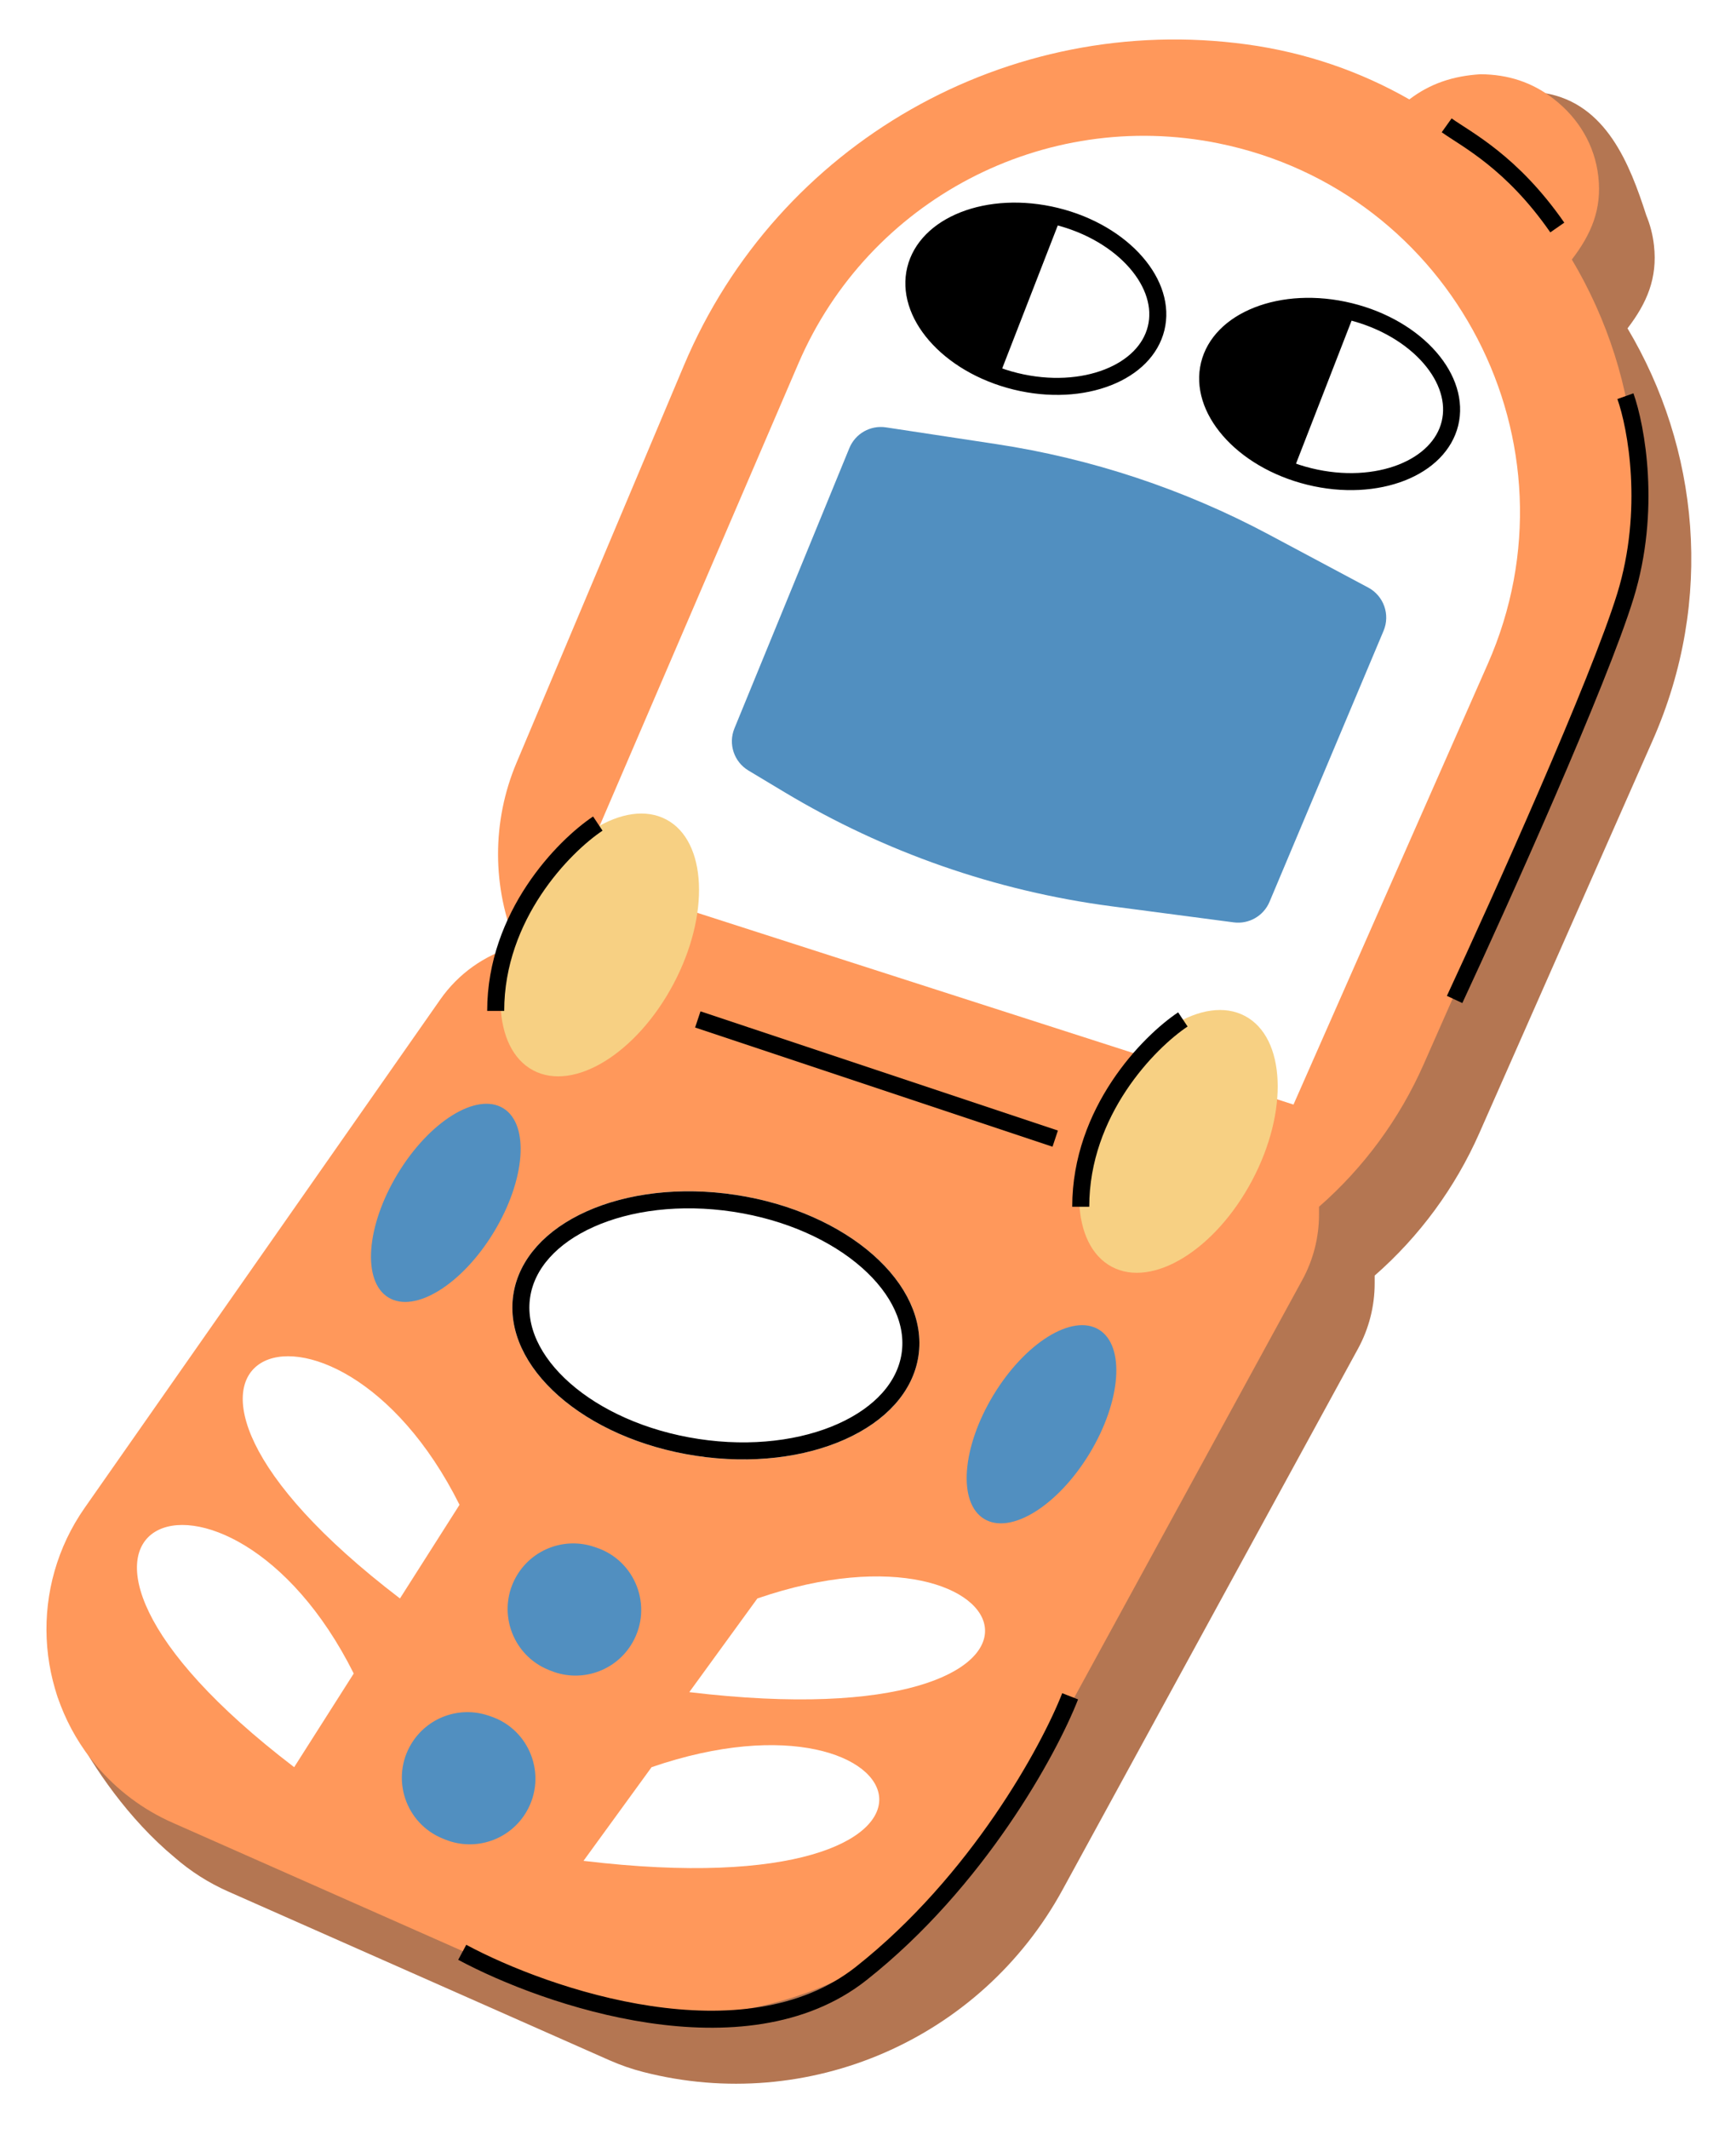 <svg width="102" height="125" viewBox="0 0 102 125" fill="none" xmlns="http://www.w3.org/2000/svg">
<mask id="path-1-outside-1_0_5035" maskUnits="userSpaceOnUse" x="0.731" y="-0.682" width="101" height="126" fill="black">
<rect fill="white" x="0.731" y="-0.682" width="101" height="126"/>
<path d="M40.185 21.456C45.681 8.419 59.241 0.691 73.259 2.608C76.757 3.086 79.967 4.213 82.806 5.837C84.022 4.913 85.361 4.461 86.986 4.359C88.404 4.369 89.671 4.718 90.827 5.479C94.379 6.115 95.755 9.632 96.724 12.64C96.954 13.194 97.111 13.785 97.181 14.407C97.398 16.335 96.758 17.802 95.625 19.279C99.802 26.285 100.763 35.189 97.104 43.475L86.918 66.538C85.504 69.74 83.405 72.595 80.771 74.9V75.357C80.771 76.697 80.434 78.017 79.791 79.193L62.43 110.967C57.631 119.75 47.483 124.155 37.79 121.663C37.111 121.488 36.448 121.258 35.807 120.974L13.398 111.062C12.262 110.56 11.212 109.89 10.279 109.081C8.134 107.303 6.431 105.08 5.211 103.107C4.372 101.988 3.745 100.758 3.331 99.473C3.305 99.404 3.276 99.335 3.25 99.264C3.271 99.319 3.295 99.376 3.318 99.434C2.169 95.825 2.701 91.786 4.975 88.538L25.872 58.684C26.925 57.18 28.463 56.084 30.229 55.58L30.36 55.542C28.904 52.112 28.896 48.233 30.347 44.792L40.185 21.456Z"/>
</mask>
<path d="M40.185 21.456C45.681 8.419 59.241 0.691 73.259 2.608C76.757 3.086 79.967 4.213 82.806 5.837C84.022 4.913 85.361 4.461 86.986 4.359C88.404 4.369 89.671 4.718 90.827 5.479C94.379 6.115 95.755 9.632 96.724 12.64C96.954 13.194 97.111 13.785 97.181 14.407C97.398 16.335 96.758 17.802 95.625 19.279C99.802 26.285 100.763 35.189 97.104 43.475L86.918 66.538C85.504 69.74 83.405 72.595 80.771 74.9V75.357C80.771 76.697 80.434 78.017 79.791 79.193L62.43 110.967C57.631 119.75 47.483 124.155 37.79 121.663C37.111 121.488 36.448 121.258 35.807 120.974L13.398 111.062C12.262 110.56 11.212 109.89 10.279 109.081C8.134 107.303 6.431 105.08 5.211 103.107C4.372 101.988 3.745 100.758 3.331 99.473C3.305 99.404 3.276 99.335 3.25 99.264C3.271 99.319 3.295 99.376 3.318 99.434C2.169 95.825 2.701 91.786 4.975 88.538L25.872 58.684C26.925 57.18 28.463 56.084 30.229 55.58L30.36 55.542C28.904 52.112 28.896 48.233 30.347 44.792L40.185 21.456Z" fill="#FF985B"/>
<path d="M40.185 21.456L38.342 20.679L38.342 20.679L40.185 21.456ZM73.259 2.608L73.53 0.626L73.53 0.626L73.259 2.608ZM82.806 5.837L81.813 7.573L82.962 8.23L84.015 7.429L82.806 5.837ZM86.986 4.359L87 2.359L86.93 2.359L86.86 2.363L86.986 4.359ZM90.827 5.479L89.728 7.15L90.071 7.375L90.475 7.448L90.827 5.479ZM96.724 12.64L94.82 13.253L94.845 13.331L94.876 13.407L96.724 12.64ZM97.181 14.407L99.168 14.182L99.168 14.182L97.181 14.407ZM95.625 19.279L94.038 18.062L93.213 19.138L93.907 20.303L95.625 19.279ZM97.104 43.475L98.933 44.283L98.933 44.283L97.104 43.475ZM86.918 66.538L88.748 67.346L88.748 67.346L86.918 66.538ZM80.771 74.9L79.454 73.395L78.771 73.993V74.9H80.771ZM80.771 75.357L82.771 75.357V75.357H80.771ZM79.791 79.193L81.546 80.152L81.546 80.152L79.791 79.193ZM62.43 110.967L64.185 111.926L64.185 111.926L62.43 110.967ZM37.79 121.663L37.292 123.6L37.292 123.6L37.79 121.663ZM35.807 120.974L34.998 122.803L34.998 122.803L35.807 120.974ZM13.398 111.062L12.588 112.891L12.588 112.891L13.398 111.062ZM10.279 109.081L11.591 107.57L11.573 107.555L11.556 107.541L10.279 109.081ZM5.211 103.107L6.912 102.055L6.865 101.979L6.811 101.907L5.211 103.107ZM3.331 99.473L5.235 98.86L5.219 98.812L5.201 98.764L3.331 99.473ZM3.25 99.264L5.119 98.552L1.37 99.945L3.25 99.264ZM3.318 99.434L1.46 100.173L5.224 98.827L3.318 99.434ZM4.975 88.538L3.336 87.391L3.336 87.391L4.975 88.538ZM25.872 58.684L24.234 57.537L24.234 57.537L25.872 58.684ZM30.229 55.58L30.778 57.503L30.788 57.5L30.229 55.58ZM30.36 55.542L30.918 57.462L33.08 56.833L32.2 54.76L30.36 55.542ZM30.347 44.792L28.504 44.015L28.504 44.015L30.347 44.792ZM40.185 21.456L42.028 22.233C47.172 10.029 59.866 2.795 72.988 4.59L73.259 2.608L73.53 0.626C58.616 -1.413 44.189 6.809 38.342 20.679L40.185 21.456ZM73.259 2.608L72.988 4.59C76.229 5.033 79.194 6.075 81.813 7.573L82.806 5.837L83.799 4.1C80.74 2.351 77.286 1.14 73.53 0.626L73.259 2.608ZM82.806 5.837L84.015 7.429C84.875 6.776 85.823 6.436 87.111 6.355L86.986 4.359L86.86 2.363C84.899 2.486 83.168 3.05 81.596 4.244L82.806 5.837ZM86.986 4.359L86.971 6.359C88.045 6.367 88.928 6.623 89.728 7.15L90.827 5.479L91.927 3.809C90.415 2.814 88.762 2.372 87 2.359L86.986 4.359ZM90.827 5.479L90.475 7.448C91.583 7.646 92.395 8.274 93.091 9.296C93.824 10.371 94.338 11.757 94.82 13.253L96.724 12.64L98.627 12.027C98.141 10.515 97.483 8.638 96.397 7.044C95.275 5.396 93.623 3.948 91.18 3.51L90.827 5.479ZM96.724 12.64L94.876 13.407C95.036 13.792 95.145 14.201 95.193 14.632L97.181 14.407L99.168 14.182C99.076 13.369 98.871 12.596 98.571 11.874L96.724 12.64ZM97.181 14.407L95.193 14.631C95.335 15.881 94.974 16.841 94.038 18.062L95.625 19.279L97.212 20.496C98.541 18.762 99.463 16.791 99.168 14.182L97.181 14.407ZM95.625 19.279L93.907 20.303C97.772 26.785 98.657 35.008 95.274 42.667L97.104 43.475L98.933 44.283C102.87 35.37 101.832 25.784 97.343 18.255L95.625 19.279ZM97.104 43.475L95.274 42.667L85.089 65.73L86.918 66.538L88.748 67.346L98.933 44.283L97.104 43.475ZM86.918 66.538L85.089 65.73C83.792 68.665 81.868 71.282 79.454 73.395L80.771 74.9L82.088 76.405C84.942 73.908 87.215 70.815 88.748 67.346L86.918 66.538ZM80.771 74.9H78.771V75.357H80.771H82.771V74.9H80.771ZM80.771 75.357L78.771 75.357C78.771 76.362 78.518 77.352 78.036 78.234L79.791 79.193L81.546 80.152C82.35 78.682 82.771 77.032 82.771 75.357L80.771 75.357ZM79.791 79.193L78.036 78.234L60.675 110.008L62.43 110.967L64.185 111.926L81.546 80.152L79.791 79.193ZM62.43 110.967L60.675 110.008C56.315 117.988 47.094 121.99 38.288 119.726L37.79 121.663L37.292 123.6C47.871 126.32 58.947 121.512 64.185 111.926L62.43 110.967ZM37.79 121.663L38.288 119.726C37.716 119.579 37.156 119.384 36.616 119.145L35.807 120.974L34.998 122.803C35.739 123.131 36.507 123.398 37.292 123.6L37.79 121.663ZM35.807 120.974L36.616 119.145L14.207 109.233L13.398 111.062L12.588 112.891L34.998 122.803L35.807 120.974ZM13.398 111.062L14.207 109.233C13.255 108.812 12.374 108.251 11.591 107.57L10.279 109.081L8.968 110.591C10.05 111.53 11.269 112.307 12.588 112.891L13.398 111.062ZM10.279 109.081L11.556 107.541C9.627 105.943 8.058 103.907 6.912 102.055L5.211 103.107L3.51 104.159C4.805 106.252 6.641 108.663 9.003 110.621L10.279 109.081ZM5.211 103.107L6.811 101.907C6.108 100.969 5.582 99.938 5.235 98.86L3.331 99.473L1.428 100.087C1.908 101.578 2.636 103.007 3.611 104.307L5.211 103.107ZM3.331 99.473L5.201 98.764C5.125 98.563 5.163 98.673 5.131 98.584L3.25 99.264L1.37 99.945C1.393 100.011 1.417 100.07 1.431 100.106C1.449 100.151 1.455 100.166 1.461 100.182L3.331 99.473ZM3.25 99.264L1.381 99.976C1.401 100.028 1.42 100.074 1.432 100.105C1.447 100.141 1.453 100.156 1.46 100.173L3.318 99.434L5.177 98.695C5.122 98.556 5.139 98.605 5.119 98.552L3.25 99.264ZM3.318 99.434L5.224 98.827C4.259 95.796 4.707 92.408 6.613 89.685L4.975 88.538L3.336 87.391C0.695 91.164 0.079 95.854 1.413 100.041L3.318 99.434ZM4.975 88.538L6.613 89.685L27.511 59.831L25.872 58.684L24.234 57.537L3.336 87.391L4.975 88.538ZM25.872 58.684L27.511 59.831C28.3 58.703 29.454 57.881 30.778 57.503L30.229 55.58L29.679 53.657C27.473 54.287 25.55 55.657 24.234 57.537L25.872 58.684ZM30.229 55.58L30.788 57.5L30.918 57.462L30.36 55.542L29.801 53.621L29.67 53.659L30.229 55.58ZM30.36 55.542L32.2 54.76C30.956 51.828 30.949 48.512 32.19 45.569L30.347 44.792L28.504 44.015C26.843 47.955 26.852 52.397 28.518 56.323L30.36 55.542ZM30.347 44.792L32.19 45.569L42.028 22.233L40.185 21.456L38.342 20.679L28.504 44.015L30.347 44.792Z" fill="white" mask="url(#path-1-outside-1_0_5035)"/>
<path d="M90.255 8.4C91.376 8.408 92.402 8.627 93.354 9.094C93.066 8.081 92.374 6.947 90.782 5.471C94.371 6.085 95.757 9.625 96.73 12.648C96.957 13.199 97.111 13.787 97.18 14.406C97.399 16.336 96.759 17.803 95.626 19.281C99.802 26.286 100.763 35.19 97.104 43.475L86.918 66.538C85.503 69.74 83.405 72.595 80.77 74.9V75.357C80.77 76.698 80.433 78.016 79.791 79.193L62.429 110.968C57.631 119.75 47.483 124.155 37.79 121.662C37.111 121.488 36.448 121.257 35.807 120.974L13.397 111.062C12.251 110.555 11.192 109.879 10.254 109.06C7.521 106.788 5.509 103.794 4.301 101.526C5.139 102.97 6.151 104.095 7.174 104.976C5.32 101.023 5.65 96.286 8.245 92.578L29.143 62.725C30.196 61.221 31.734 60.125 33.499 59.62L33.631 59.583C32.175 56.153 32.166 52.275 33.617 48.833L43.455 25.497C48.951 12.46 62.511 4.732 76.529 6.649C80.028 7.127 83.238 8.253 86.076 9.877C87.292 8.954 88.631 8.502 90.255 8.4Z" fill="#B47652"/>
<path d="M3.25 99.265C3.471 99.846 3.823 100.629 4.301 101.526C3.906 100.846 3.55 100.094 3.25 99.265Z" fill="#B47652"/>
<path d="M39.847 68.947C43.581 68.532 48.504 70.09 51.417 72.434C53.037 73.737 54.581 75.585 54.79 77.733C54.929 79.169 54.415 80.419 53.511 81.517C51.451 84.016 48.167 84.827 45.08 85.132C40.73 85.387 36.297 84.226 32.902 81.405C31.422 80.176 30.108 78.459 29.94 76.479C29.812 74.965 30.397 73.444 31.372 72.3C33.385 69.936 36.901 69.166 39.847 68.947Z" fill="#120101"/>
<path d="M39.289 69.673C39.31 69.67 39.331 69.665 39.353 69.663C40.015 69.578 40.775 69.612 41.441 69.647C44.7 69.814 47.947 70.771 50.599 72.718C52.159 73.862 53.734 75.616 54.013 77.605C54.184 78.831 53.798 80.063 53.047 81.035C51.339 83.244 48.212 84.049 45.581 84.402C41.356 84.661 37.144 83.858 33.75 81.172C32.265 79.996 30.881 78.348 30.674 76.397C30.538 75.12 30.981 73.862 31.791 72.879C33.557 70.734 36.649 69.93 39.289 69.673Z" fill="#FDF8F0"/>
<path d="M42.707 72.148C43.734 72.084 44.853 72.402 45.693 72.998C45.749 73.038 45.805 73.079 45.859 73.122C45.914 73.165 45.968 73.209 46.02 73.255C46.072 73.3 46.123 73.347 46.173 73.396C46.223 73.444 46.272 73.493 46.319 73.544C46.367 73.594 46.413 73.646 46.458 73.699C46.502 73.752 46.546 73.806 46.588 73.862C46.63 73.917 46.671 73.973 46.71 74.03C46.749 74.087 46.787 74.146 46.823 74.205C46.86 74.264 46.894 74.324 46.928 74.385C46.961 74.446 46.992 74.507 47.023 74.57C47.053 74.633 47.081 74.696 47.108 74.76C47.135 74.824 47.16 74.888 47.184 74.954C47.208 75.019 47.23 75.085 47.25 75.151C47.27 75.217 47.289 75.284 47.306 75.351C47.323 75.419 47.338 75.486 47.352 75.554C47.365 75.623 47.377 75.691 47.387 75.76C47.597 77.12 47.086 78.489 46.262 79.559C45.063 81.116 43.391 81.894 41.475 82.15C40.268 82.174 39.06 81.884 38.106 81.113C38.055 81.072 38.004 81.029 37.955 80.985C37.906 80.941 37.858 80.896 37.811 80.85C37.764 80.804 37.718 80.757 37.673 80.708C37.629 80.66 37.585 80.61 37.543 80.559C37.501 80.509 37.46 80.457 37.421 80.404C37.381 80.352 37.343 80.298 37.306 80.243C37.269 80.189 37.234 80.133 37.2 80.077C37.166 80.021 37.133 79.963 37.102 79.905C37.07 79.847 37.041 79.788 37.012 79.729C36.984 79.669 36.957 79.609 36.932 79.548C36.906 79.488 36.883 79.426 36.86 79.364C36.838 79.302 36.818 79.24 36.798 79.177C36.779 79.114 36.762 79.05 36.746 78.986C36.73 78.922 36.716 78.858 36.703 78.793C36.69 78.728 36.679 78.663 36.67 78.598C36.66 78.533 36.652 78.468 36.646 78.402C36.505 76.978 37.087 75.602 37.982 74.519C39.24 72.994 40.771 72.341 42.707 72.148Z" fill="#120101"/>
<path d="M42.505 72.874C43.372 72.783 44.371 72.999 45.1 73.471C45.148 73.503 45.196 73.536 45.243 73.57C45.29 73.605 45.336 73.64 45.381 73.676C45.426 73.713 45.47 73.75 45.514 73.789C45.557 73.828 45.599 73.867 45.64 73.908C45.682 73.949 45.722 73.99 45.761 74.033C45.8 74.076 45.839 74.12 45.876 74.164C45.913 74.209 45.949 74.254 45.983 74.301C46.018 74.347 46.052 74.395 46.084 74.443C46.117 74.491 46.148 74.54 46.178 74.589C46.208 74.639 46.237 74.689 46.264 74.74C46.292 74.792 46.318 74.843 46.343 74.896C46.368 74.948 46.392 75.001 46.414 75.055C46.436 75.108 46.457 75.162 46.477 75.217C46.496 75.272 46.514 75.327 46.531 75.382C46.548 75.438 46.564 75.494 46.578 75.55C46.592 75.606 46.605 75.663 46.616 75.72C46.843 76.845 46.496 78.023 45.849 78.95C44.847 80.385 43.369 81.118 41.688 81.429C40.668 81.469 39.661 81.36 38.814 80.726C38.032 80.141 37.538 79.213 37.427 78.249C37.285 77.028 37.865 75.781 38.625 74.856C39.616 73.649 40.974 73.034 42.505 72.874Z" fill="#8CE096"/>
<path d="M49.031 92.446C51.495 92.219 55.152 92.543 57.246 93.949C57.805 94.324 58.261 94.819 58.376 95.501C58.473 96.072 58.289 96.598 57.939 97.047C56.39 99.034 51.976 99.891 49.523 100.14C47.941 100.326 41.347 100.44 40.307 99.725C40.147 99.615 40.076 99.476 40.056 99.281C39.976 98.505 41.486 96.59 41.983 95.993C44.083 93.471 45.844 92.727 49.031 92.446Z" fill="#120101"/>
<path d="M49.917 93.102C52.025 92.954 55.307 93.294 57.017 94.691C57.327 94.944 57.579 95.268 57.615 95.678C57.655 96.119 57.435 96.541 57.147 96.859C55.498 98.683 50.96 99.354 48.537 99.485C45.966 99.694 43.301 99.515 40.753 99.146C41.318 98.07 41.954 97.045 42.765 96.135C44.944 93.688 46.771 93.28 49.917 93.102Z" fill="#FDF8F0"/>
<path d="M16.473 80.505C18.853 80.356 21.382 81.931 23.117 83.409C24.637 84.704 26.933 87.232 27.049 89.341C27.132 90.867 25.367 92.444 24.403 93.492C24.24 93.611 24.106 93.696 23.905 93.736C23.008 93.918 21.98 93.263 21.263 92.788C18.607 91.033 14.801 86.95 14.186 83.784C14.039 83.03 14.102 82.205 14.556 81.561C15.013 80.91 15.719 80.639 16.473 80.505Z" fill="#120101"/>
<path d="M16.367 81.226C16.439 81.22 16.511 81.213 16.583 81.21C18.958 81.11 21.47 82.895 23.125 84.422C24.281 85.488 26.327 87.829 26.345 89.481C26.358 90.613 24.951 91.808 24.232 92.583C24.037 92.8 23.795 92.979 23.57 93.164C23.321 93.093 23.079 93.017 22.845 92.905C19.785 91.443 16.197 87.425 15.071 84.239C14.842 83.589 14.677 82.811 15.014 82.169C15.309 81.609 15.791 81.399 16.367 81.226Z" fill="#FDF8F0"/>
<path d="M38.813 103.11C41.156 103.118 48.617 103.938 50.602 104.814C51.464 105.194 51.887 105.637 52.229 106.511C52.162 106.767 52.084 107.022 51.956 107.256C51.099 108.831 48.504 109.465 46.898 109.976C45.932 110.25 44.966 110.497 43.973 110.655C41.423 111.063 38.604 111.001 36.113 110.276C35.665 110.146 35.081 109.986 34.711 109.696C34.569 109.585 34.532 109.53 34.525 109.347C34.483 108.241 37.849 103.909 38.813 103.11Z" fill="#120101"/>
<path d="M39.026 103.858C41.233 103.866 48.179 104.613 50.11 105.393C50.573 105.58 51.279 105.9 51.438 106.415C51.488 106.578 51.465 106.745 51.392 106.896C50.77 108.188 48.197 108.823 46.927 109.229C43.056 110.356 39.112 110.625 35.258 109.261C36.025 107.717 37.696 104.845 39.026 103.858Z" fill="#FDF8F0"/>
<path d="M10.136 90.913C12.858 91.06 16.349 93.663 18.444 95.363C19.264 96.029 20.82 97.154 20.896 98.288C20.993 99.713 19.203 102.023 18.273 103.028C17.933 103.376 17.57 103.762 17.074 103.863C16.398 104.002 15.643 103.569 15.096 103.207C12.3 101.36 9.117 97.04 8.46 93.772C8.322 93.082 8.303 92.308 8.729 91.709C9.068 91.232 9.578 91.019 10.136 90.913Z" fill="#120101"/>
<path d="M10.024 91.622C11.723 91.476 14.905 93.631 16.347 94.649C17.248 95.285 20.015 97.261 20.145 98.277C20.273 99.279 18.88 101.218 18.276 101.988C17.855 102.485 17.396 102.873 16.863 103.245C14.463 102.425 12.493 100.08 11.171 98.008C10.388 96.78 8.807 94.085 9.187 92.561C9.309 92.072 9.607 91.867 10.024 91.622Z" fill="#FDF8F0"/>
<path d="M63.656 77.382C64.327 77.364 65.067 77.607 65.574 78.051C66.233 78.627 66.474 79.501 66.523 80.346C66.657 82.669 65.408 84.936 63.899 86.618C62.767 87.879 61.284 88.992 59.539 89.085C58.867 88.997 58.255 88.819 57.703 88.403C57.008 87.879 56.659 87.103 56.565 86.251C56.345 84.267 57.469 82.088 58.673 80.588C59.91 79.047 61.637 77.604 63.656 77.382Z" fill="#120101"/>
<path d="M63.66 78.111C64.196 78.134 64.644 78.222 65.076 78.564C65.539 78.931 65.753 79.482 65.825 80.054C66.072 82.021 65.035 84.055 63.865 85.563C62.748 87.001 61.408 88.1 59.559 88.329C58.983 88.265 58.536 88.133 58.078 87.764C57.563 87.349 57.306 86.745 57.248 86.097C57.078 84.203 58.283 82.025 59.461 80.629C60.545 79.343 61.942 78.265 63.66 78.111Z" fill="#8CE096"/>
<path d="M62.411 81.345C62.598 81.428 62.74 81.533 62.84 81.717C63.005 82.017 62.934 82.462 62.84 82.771C62.513 83.839 61.738 84.968 60.733 85.476C60.508 85.363 60.352 85.243 60.249 85.008C60.095 84.659 60.213 84.169 60.337 83.831C60.7 82.837 61.44 81.797 62.411 81.345Z" fill="#120101"/>
<path d="M25.234 99.157C26 99.248 27.564 100.04 28.376 100.343C30.3 101.043 32.23 101.725 34.166 102.389C33.949 103.091 30.518 108.741 29.992 109.27C28.438 109.241 23.506 107.49 22.145 106.65C21.795 106.434 21.24 106.077 21.16 105.646C21.111 105.382 21.259 105.259 21.414 105.068C22.368 103.898 23.394 102.676 24.134 101.354C24.534 100.639 24.795 99.851 25.234 99.157Z" fill="#120101"/>
<path d="M25.547 100.009C26.566 100.326 27.571 100.808 28.58 101.172C30.111 101.724 31.704 102.174 33.198 102.817C32.747 103.726 32.117 104.582 31.587 105.45C30.955 106.484 30.385 107.567 29.706 108.571C28.962 108.414 28.223 108.163 27.491 107.947C25.529 107.369 23.643 106.82 21.909 105.687C23.299 103.943 24.684 102.079 25.547 100.009Z" fill="#FDF8F0"/>
<path d="M28.024 64.499C28.472 64.478 28.898 64.521 29.29 64.757C29.696 65.001 29.944 65.388 30.055 65.843C30.546 67.853 29.295 70.497 28.281 72.162C27.068 74.152 25.243 76.255 22.891 76.834C22.415 76.863 21.998 76.843 21.575 76.598C21.173 76.365 20.937 75.984 20.825 75.54C20.348 73.634 21.838 70.519 22.815 68.949C23.922 67.169 25.904 64.986 28.024 64.499Z" fill="#120101"/>
<path d="M27.847 65.296C28.134 65.255 28.395 65.236 28.667 65.357C28.974 65.492 29.184 65.74 29.286 66.058C29.709 67.385 28.84 69.555 28.24 70.731C27.106 72.954 25.388 75.33 22.915 76.129C22.672 76.173 22.462 76.193 22.226 76.104C21.953 76.001 21.74 75.83 21.621 75.56C21.129 74.447 21.881 72.488 22.32 71.442C23.394 68.884 25.212 66.38 27.847 65.296Z" fill="#DDDEDD"/>
<path d="M26.775 68.102C26.926 68.205 27.02 68.291 27.093 68.462C27.261 68.856 27.074 69.416 26.918 69.784C26.415 70.972 25.305 72.868 24.058 73.364C23.881 73.322 23.85 73.305 23.716 73.183C23.549 72.657 23.766 72.093 23.962 71.6C24.47 70.329 25.471 68.655 26.775 68.102Z" fill="#120101"/>
<path d="M32.194 89.424C33.254 89.779 34.276 90.312 35.326 90.707C36.455 91.131 37.636 91.427 38.755 91.874C39.016 91.978 39.667 92.228 39.773 92.476C39.334 93.399 38.561 94.272 38.002 95.137C37.488 95.928 36.983 96.724 36.484 97.525C36.178 98.023 35.893 98.574 35.539 99.038C35.393 99.229 35.313 99.24 35.08 99.268C32.664 98.867 29.03 97.411 27.294 95.726C27.887 94.967 28.628 94.328 29.219 93.554C30.244 92.209 31.106 90.713 32.194 89.424Z" fill="#120101"/>
<path d="M32.403 90.307C33.52 90.68 34.609 91.187 35.712 91.606C36.736 91.995 37.791 92.298 38.84 92.611C37.887 94.133 36.854 95.602 35.893 97.119C35.737 97.365 35.199 98.418 35.033 98.54C34.999 98.565 34.953 98.567 34.913 98.581C32.525 97.848 30.314 97.129 28.268 95.647C29.882 94.017 31.028 92.119 32.403 90.307Z" fill="#949CC0"/>
<path d="M67.53 8.782C71.269 8.683 75.16 9.599 78.474 11.303C82.856 13.557 87.013 17.522 88.531 22.302C88.644 22.659 88.747 23.018 88.838 23.381C88.929 23.744 89.01 24.11 89.078 24.477C89.147 24.845 89.205 25.215 89.251 25.586C89.298 25.957 89.333 26.33 89.356 26.703C89.38 27.077 89.392 27.451 89.393 27.825C89.393 28.199 89.383 28.573 89.361 28.947C89.338 29.32 89.305 29.692 89.26 30.064C89.215 30.436 89.159 30.805 89.091 31.173C88.574 33.903 87.385 36.415 86.314 38.959L82.462 48.001C81.275 50.88 80.07 53.752 78.846 56.616C78.171 58.217 77.55 59.887 76.747 61.426C76.508 61.08 76.24 60.744 75.925 60.464C75.278 59.888 74.491 59.618 73.626 59.677C71.739 59.807 70.186 61.304 69.025 62.662C66.509 62.067 64.022 61.191 61.556 60.417C57.38 58.996 53.153 57.695 48.953 56.343L39.651 53.275C39.72 52.462 39.816 51.621 39.732 50.806C39.635 49.868 39.292 48.917 38.524 48.322C37.732 47.71 36.785 47.706 35.841 47.807C37.7 42.787 39.856 37.863 41.824 32.884L44.425 26.381C45.103 24.647 45.689 22.897 46.561 21.245C47.468 19.525 48.658 17.895 49.977 16.465C54.475 11.591 60.981 9.036 67.53 8.782Z" fill="#FDF8F0"/>
<path d="M50.56 24.715C51.184 24.793 51.85 24.771 52.48 24.801C53.602 24.851 54.72 24.95 55.834 25.097C56.344 25.167 56.854 25.243 57.362 25.325C57.871 25.407 58.378 25.495 58.885 25.589C59.391 25.683 59.897 25.783 60.401 25.889C60.905 25.995 61.407 26.108 61.909 26.226C62.41 26.344 62.91 26.468 63.408 26.598C63.907 26.729 64.404 26.865 64.899 27.007C65.394 27.149 65.887 27.297 66.379 27.45C66.871 27.604 67.36 27.764 67.848 27.929C68.336 28.095 68.822 28.266 69.305 28.443C69.789 28.62 70.271 28.803 70.75 28.992C71.229 29.18 71.706 29.375 72.181 29.575C72.656 29.775 73.128 29.981 73.598 30.192C74.067 30.403 74.535 30.62 74.999 30.843C75.464 31.065 75.926 31.293 76.385 31.527C76.844 31.76 77.3 31.999 77.754 32.244C78.207 32.488 78.658 32.738 79.105 32.993C80.264 33.669 81.45 34.354 82.536 35.142C82.047 36.566 81.412 37.959 80.834 39.35L77.205 47.944L75.21 52.804C74.962 53.394 74.737 54.11 74.399 54.651C74.299 54.81 74.284 54.819 74.11 54.858C73.753 54.864 73.396 54.866 73.039 54.865C72.682 54.863 72.325 54.858 71.969 54.85C71.612 54.841 71.255 54.829 70.899 54.813C70.542 54.797 70.186 54.778 69.83 54.755C69.474 54.732 69.118 54.706 68.762 54.675C68.407 54.645 68.052 54.612 67.697 54.575C67.342 54.538 66.987 54.497 66.633 54.453C66.279 54.408 65.925 54.361 65.572 54.309C65.219 54.258 64.866 54.203 64.514 54.144C64.162 54.086 63.811 54.024 63.46 53.959C63.109 53.893 62.759 53.824 62.41 53.752C62.06 53.679 61.712 53.603 61.364 53.524C61.016 53.444 60.669 53.361 60.323 53.275C59.976 53.188 59.631 53.099 59.287 53.005C58.942 52.912 58.599 52.815 58.256 52.715C57.914 52.615 57.572 52.511 57.232 52.404C56.892 52.297 56.552 52.186 56.214 52.072C55.876 51.959 55.539 51.841 55.203 51.721C54.867 51.6 54.532 51.476 54.199 51.349C53.866 51.221 53.534 51.091 53.203 50.957C52.872 50.823 52.543 50.685 52.215 50.545C51.887 50.404 51.56 50.26 51.235 50.113C50.91 49.966 50.587 49.816 50.264 49.662C49.942 49.508 49.622 49.352 49.303 49.192C48.984 49.032 48.667 48.868 48.351 48.702C48.035 48.535 47.721 48.366 47.409 48.193C47.097 48.02 46.786 47.845 46.477 47.666C46.169 47.487 45.862 47.305 45.557 47.12C45.252 46.935 44.948 46.747 44.647 46.556C44.346 46.364 44.046 46.17 43.749 45.973C43.451 45.776 43.156 45.576 42.862 45.373C42.569 45.17 42.278 44.964 41.988 44.755C43.369 41.401 44.94 38.122 46.316 34.763C47.176 32.638 48.055 30.52 48.952 28.411C49.462 27.185 49.92 25.877 50.56 24.715Z" fill="#120101"/>
<path d="M50.949 25.465C53.782 25.529 56.428 25.905 59.21 26.442C67.148 27.974 75 30.912 81.693 35.509C81.167 36.869 80.541 38.196 79.964 39.535L77.766 44.758C76.61 47.483 75.562 50.257 74.387 52.974C74.248 53.297 74.06 53.919 73.793 54.142C73.222 54.147 72.651 54.142 72.08 54.128C71.51 54.115 70.939 54.092 70.369 54.06C69.799 54.028 69.23 53.987 68.661 53.937C68.092 53.887 67.525 53.828 66.958 53.76C66.391 53.691 65.826 53.614 65.261 53.528C64.697 53.441 64.134 53.346 63.573 53.242C63.011 53.137 62.452 53.024 61.894 52.902C61.337 52.779 60.781 52.648 60.228 52.508C59.674 52.368 59.123 52.219 58.575 52.062C58.026 51.904 57.48 51.738 56.936 51.563C56.393 51.388 55.852 51.204 55.315 51.012C54.777 50.819 54.243 50.618 53.712 50.409C53.181 50.199 52.654 49.981 52.129 49.755C51.605 49.529 51.085 49.294 50.568 49.051C50.052 48.808 49.539 48.557 49.031 48.297C48.522 48.038 48.018 47.77 47.518 47.495C45.935 46.606 44.366 45.657 42.935 44.535L49.051 30.027C49.677 28.503 50.388 27.015 50.949 25.465Z" fill="#949CC0"/>
<path d="M77.918 16.852C77.938 16.849 77.957 16.844 77.976 16.842C80.505 16.553 83.271 17.571 85.249 19.107C86.564 20.129 87.711 21.539 87.9 23.25C88.014 24.285 87.74 25.235 87.08 26.043C85.953 27.421 84.058 28.149 82.33 28.315C79.756 28.617 76.983 27.923 74.89 26.383C73.552 25.399 72.407 23.931 72.157 22.252C72.148 22.186 72.139 22.119 72.133 22.052C72.126 21.985 72.121 21.918 72.118 21.851C72.115 21.784 72.113 21.717 72.113 21.65C72.113 21.582 72.115 21.515 72.118 21.448C72.122 21.381 72.127 21.314 72.134 21.247C72.141 21.18 72.149 21.114 72.159 21.047C72.169 20.981 72.181 20.915 72.195 20.849C72.208 20.783 72.223 20.718 72.24 20.653C72.256 20.587 72.275 20.523 72.295 20.459C72.314 20.395 72.336 20.331 72.359 20.268C72.382 20.205 72.407 20.142 72.433 20.08C72.459 20.018 72.487 19.957 72.516 19.897C72.545 19.836 72.576 19.776 72.608 19.718C72.641 19.659 72.674 19.601 72.709 19.543C72.745 19.486 72.781 19.43 72.819 19.374C72.857 19.319 72.896 19.264 72.937 19.211C74.128 17.649 76.054 17.085 77.918 16.852Z" fill="#120101"/>
<path d="M82.284 18.415C82.743 18.57 83.176 18.779 83.597 19.017C85.057 19.845 86.565 21.284 86.988 22.964C87.001 23.013 87.012 23.063 87.022 23.113C87.032 23.163 87.041 23.214 87.049 23.264C87.056 23.315 87.062 23.365 87.067 23.416C87.072 23.467 87.075 23.518 87.077 23.569C87.079 23.62 87.08 23.671 87.08 23.722C87.079 23.773 87.077 23.824 87.074 23.875C87.071 23.926 87.066 23.977 87.06 24.028C87.055 24.079 87.047 24.129 87.039 24.18C87.03 24.23 87.02 24.28 87.009 24.33C86.998 24.38 86.986 24.429 86.972 24.479C86.958 24.528 86.943 24.577 86.927 24.625C86.911 24.673 86.893 24.721 86.874 24.769C86.856 24.816 86.835 24.863 86.814 24.91C86.793 24.956 86.77 25.002 86.747 25.047C86.723 25.093 86.698 25.137 86.672 25.181C86.646 25.225 86.619 25.268 86.591 25.311C85.853 26.442 84.468 27.072 83.194 27.357C81.75 27.593 80.058 27.735 78.665 27.178C79.865 24.256 81.029 21.312 82.284 18.415Z" fill="white"/>
<path d="M60.602 11.325C63.14 11.12 65.861 12.017 67.82 13.633C69.034 14.633 70.004 15.981 70.143 17.589C70.233 18.631 69.911 19.567 69.232 20.357C67.913 21.893 66.013 22.39 64.069 22.539C63.911 22.552 63.753 22.561 63.595 22.565C63.438 22.57 63.279 22.572 63.121 22.569C62.963 22.566 62.806 22.56 62.648 22.55C62.49 22.54 62.333 22.526 62.175 22.508C62.019 22.491 61.862 22.469 61.706 22.444C61.55 22.419 61.395 22.39 61.24 22.358C61.085 22.325 60.931 22.289 60.778 22.249C60.625 22.209 60.474 22.166 60.323 22.119C60.172 22.072 60.022 22.021 59.874 21.967C59.725 21.913 59.578 21.855 59.432 21.794C59.287 21.733 59.142 21.668 59 21.6C58.857 21.532 58.716 21.46 58.577 21.385C58.438 21.311 58.3 21.232 58.165 21.151C58.029 21.07 57.896 20.985 57.765 20.897C57.633 20.809 57.504 20.719 57.377 20.625C57.25 20.531 57.125 20.434 57.002 20.334C55.761 19.338 54.718 17.981 54.556 16.351C54.459 15.373 54.748 14.455 55.375 13.698C56.648 12.163 58.686 11.513 60.602 11.325Z" fill="#120101"/>
<path d="M64.629 12.774C65.053 12.887 65.445 13.049 65.833 13.252C67.304 14.021 68.666 15.318 69.149 16.944C69.4 17.793 69.346 18.639 68.907 19.416C68.26 20.563 67.015 21.172 65.797 21.514C64.37 21.925 62.766 21.892 61.319 21.611C62.483 18.692 63.54 15.722 64.629 12.774Z" fill="white"/>
<path d="M73.591 60.425C74.125 60.389 74.612 60.461 75.088 60.714C75.744 61.065 76.114 61.715 76.306 62.413C77.016 64.987 75.869 68.011 74.606 70.224C73.504 72.156 71.8 74.2 69.575 74.806C68.864 74.872 68.236 74.865 67.63 74.428C66.999 73.974 66.731 73.203 66.616 72.463C66.163 69.551 67.702 65.694 69.402 63.382C70.442 61.968 71.799 60.693 73.591 60.425Z" fill="#FFB362"/>
<path d="M36.339 48.489C36.852 48.458 37.307 48.492 37.77 48.736C38.353 49.044 38.692 49.579 38.857 50.206C39.47 52.536 38.332 55.405 37.191 57.395C36.027 59.427 34.255 61.607 31.909 62.249C31.319 62.345 30.723 62.278 30.217 61.938C29.664 61.565 29.391 60.921 29.255 60.291C28.689 57.686 30.041 54.297 31.465 52.17C32.591 50.488 34.299 48.898 36.339 48.489Z" fill="#FFB362"/>
<path d="M40.185 21.456C45.681 8.419 59.241 0.691 73.259 2.608C76.757 3.086 79.967 4.213 82.806 5.837C84.021 4.913 85.361 4.461 86.985 4.359C88.6 4.371 90.02 4.821 91.302 5.819C92.756 6.952 93.703 8.524 93.911 10.366C94.129 12.295 93.488 13.761 92.355 15.239C96.531 22.245 97.493 31.148 93.833 39.434L83.647 62.497C82.233 65.699 80.135 68.554 77.5 70.859V71.316C77.5 72.656 77.163 73.976 76.52 75.152L59.159 106.926C54.361 115.709 44.212 120.114 34.52 117.622C33.841 117.447 33.177 117.217 32.536 116.933L10.127 107.021C8.399 106.257 6.867 105.107 5.649 103.662C2.024 99.356 1.747 93.15 4.975 88.538L25.872 58.684C26.925 57.18 28.463 56.084 30.229 55.58L30.359 55.542C28.904 52.112 28.896 48.233 30.347 44.792L40.185 21.456Z" fill="#FF985B"/>
<path d="M95.502 23.262C96.147 25.076 97.05 29.96 95.502 34.99C93.954 40.02 88.167 52.884 85.467 58.687" stroke="black"/>
<path d="M46.912 21.339L34 51.359L76 64.859L87.416 38.984C93.11 26.076 85.411 11.212 71.584 8.415C61.338 6.343 51.042 11.736 46.912 21.339Z" fill="white"/>
<path d="M62.049 12.696C64.046 13.186 65.694 14.197 66.749 15.41C67.805 16.624 68.241 18.003 67.929 19.276C67.617 20.548 66.593 21.569 65.095 22.157C63.598 22.745 61.67 22.878 59.673 22.389C57.675 21.899 56.028 20.889 54.973 19.676C53.917 18.462 53.481 17.082 53.793 15.81C54.105 14.538 55.129 13.517 56.627 12.928C58.123 12.341 60.051 12.207 62.049 12.696Z" fill="white" stroke="black"/>
<path d="M79.312 18.288C81.309 18.777 82.957 19.788 84.012 21.001C85.068 22.216 85.503 23.595 85.192 24.867C84.88 26.139 83.855 27.16 82.358 27.749C80.861 28.336 78.933 28.47 76.936 27.98C74.938 27.49 73.29 26.48 72.235 25.267C71.179 24.053 70.744 22.674 71.055 21.402C71.367 20.129 72.391 19.108 73.889 18.52C75.386 17.932 77.314 17.798 79.312 18.288Z" fill="white" stroke="black"/>
<path d="M58.762 21.95L62.262 12.95C59.762 12.283 54.562 11.85 53.762 15.45C52.962 19.05 56.762 21.283 58.762 21.95Z" fill="black"/>
<path d="M76.025 27.541L79.525 18.541C77.025 17.874 71.825 17.441 71.025 21.041C70.225 24.641 74.025 26.874 76.025 27.541Z" fill="black"/>
<ellipse cx="35.239" cy="55.486" rx="4.9" ry="8.338" transform="rotate(27.979 35.239 55.486)" fill="#F7D083"/>
<ellipse cx="69.239" cy="67.021" rx="4.9" ry="8.338" transform="rotate(27.979 69.239 67.021)" fill="#F7D083"/>
<path d="M49.904 26.313L43.152 42.769C42.777 43.683 43.126 44.735 43.974 45.243L46.095 46.516C51.969 50.04 58.505 52.32 65.297 53.214L72.488 54.16C73.381 54.277 74.242 53.783 74.592 52.953L81.292 37.041C81.693 36.088 81.302 34.987 80.39 34.5L74.564 31.393C69.558 28.723 64.134 26.925 58.525 26.075L52.054 25.094C51.142 24.956 50.254 25.459 49.904 26.313Z" fill="#518FC0"/>
<path d="M41 59.859L62 66.859" stroke="black"/>
<g filter="url(#filter0_d_0_5035)">
<ellipse cx="42.061" cy="76.823" rx="12.037" ry="7.748" transform="rotate(8.617 42.061 76.823)" fill="white"/>
<path d="M43.148 69.657C46.353 70.142 49.105 71.416 50.967 73.056C52.833 74.701 53.755 76.661 53.468 78.552C53.182 80.442 51.721 82.04 49.451 83.058C47.187 84.073 44.181 84.475 40.976 83.989C37.77 83.503 35.017 82.229 33.156 80.589C31.29 78.944 30.368 76.985 30.655 75.094C30.941 73.204 32.402 71.604 34.671 70.587C36.935 69.572 39.942 69.171 43.148 69.657Z" stroke="black"/>
</g>
<ellipse cx="26.194" cy="70.63" rx="3.304" ry="6.5" transform="rotate(31.208 26.194 70.63)" fill="#518FC0"/>
<ellipse cx="61.194" cy="83.63" rx="3.304" ry="6.5" transform="rotate(31.208 61.194 83.63)" fill="#518FC0"/>
<path d="M40.5 99.359L44.5 93.859C60.5 88.359 65.5 102.359 40.5 99.359Z" fill="white"/>
<path d="M34.284 109.266L38.284 103.766C54.284 98.266 59.284 112.266 34.284 109.266Z" fill="white"/>
<path d="M23.5 93.859L27 88.359C19.5 73.359 4.5 79.359 23.5 93.859Z" fill="white"/>
<path d="M17.284 103.766L20.784 98.266C13.284 83.266 -1.716 89.266 17.284 103.766Z" fill="white"/>
<path d="M27.159 114.636C32.124 117.302 43.763 121.283 50.603 115.877C57.444 110.471 61.636 102.776 62.877 99.604" stroke="black"/>
<path d="M35.036 90.871L34.899 90.825C33.201 90.259 31.337 90.937 30.398 92.461C29.146 94.497 30.03 97.171 32.249 98.059L32.383 98.112C34.17 98.827 36.211 98.115 37.165 96.444C38.373 94.331 37.345 91.641 35.036 90.871Z" fill="#518FC0"/>
<path d="M28.82 100.778L28.683 100.732C26.985 100.166 25.121 100.844 24.183 102.368C22.93 104.404 23.814 107.077 26.033 107.965L26.168 108.019C27.954 108.734 29.995 108.022 30.95 106.351C32.157 104.238 31.13 101.547 28.82 100.778Z" fill="#518FC0"/>
<path d="M85 7.359C86.167 8.192 88.828 9.51 91.5 13.359" stroke="black"/>
<path d="M69.5 59.859C67.5 61.192 63.5 65.259 63.5 70.859" stroke="black"/>
<path d="M35.125 48.359C33.125 49.692 29.125 53.759 29.125 59.359" stroke="black"/>
<defs>
<filter id="filter0_d_0_5035" x="30.104" y="68.951" width="23.916" height="16.743" filterUnits="userSpaceOnUse" color-interpolation-filters="sRGB">
<feFlood flood-opacity="0" result="BackgroundImageFix"/>
<feColorMatrix in="SourceAlpha" type="matrix" values="0 0 0 0 0 0 0 0 0 0 0 0 0 0 0 0 0 0 127 0" result="hardAlpha"/>
<feOffset dy="1"/>
<feComposite in2="hardAlpha" operator="out"/>
<feColorMatrix type="matrix" values="0 0 0 0 0 0 0 0 0 0 0 0 0 0 0 0 0 0 1 0"/>
<feBlend mode="normal" in2="BackgroundImageFix" result="effect1_dropShadow_0_5035"/>
<feBlend mode="normal" in="SourceGraphic" in2="effect1_dropShadow_0_5035" result="shape"/>
</filter>
</defs>
</svg>
